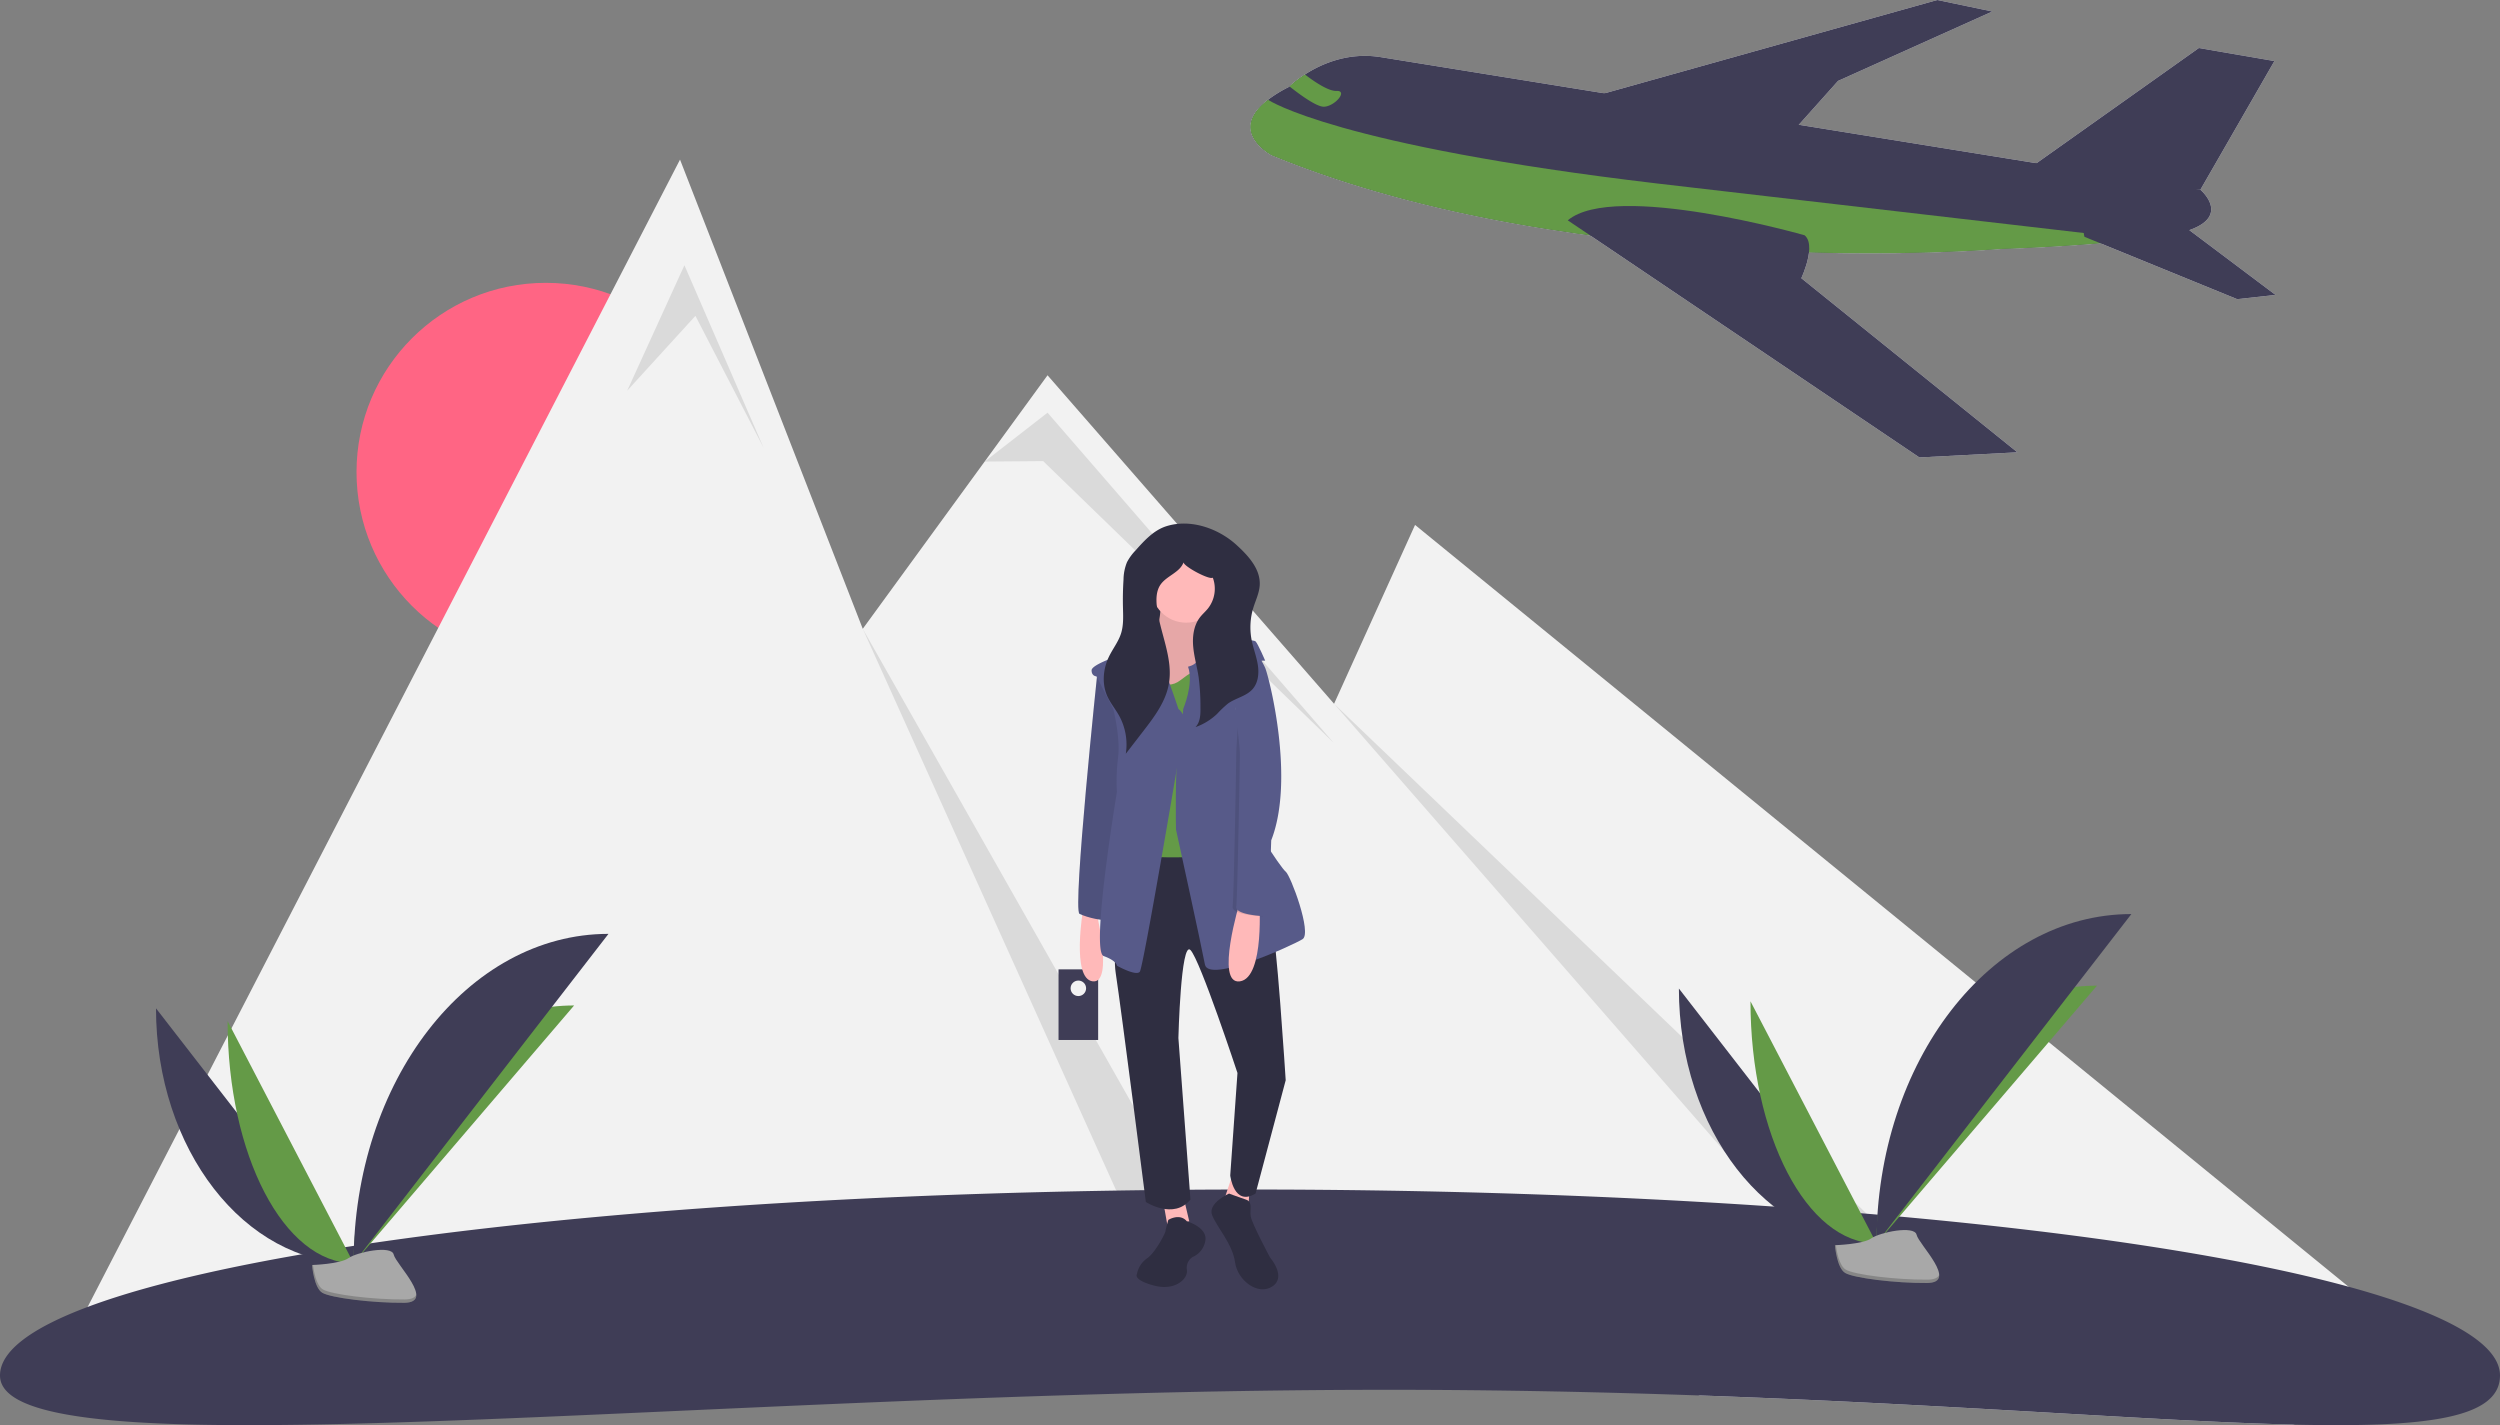 <svg id="b15325d2-ef49-41bb-b39b-b88ff27f55f0" data-name="Layer 1" xmlns="http://www.w3.org/2000/svg" width="1136" height="647.595" viewBox="0 0 1136 647.595"><rect x="0" y="0" width="1136" height="647.595" fill="#808080" stroke="none"/><title>journey</title><circle cx="248" cy="214.523" r="86" fill="#ff6584"/><path d="M1132.4,737.995a174.165,174.165,0,0,1-15.93,12.73,201.787,201.787,0,0,1-42.43,22.81c-62.35-1.5-154.01-9.15-269.71-13.23q-12.945-4.425-26.48-9.58-17.91-6.825-36.85-15c-52.44-22.66-106.28-37.39-159.61-46.19q-17.19-2.835-34.29-4.86C306.28,655.875,84.2,740.495,58.48,750.725H56l15.82-30.64L341,198.725l62.95,161.62,20.09,51.59,55.37-75.98,28.59-39.23,130.2,149.27,36.8-81.27,254.78,207.92,14.21,11.59,14.38,11.74,4.58,3.74,136.21,111.16Z" transform="translate(-32 -126.202)" fill="#f2f2f2"/><polygon points="285 177.523 311 120.523 347 203.523 316 143.523 285 177.523" opacity="0.1"/><path d="M581.39,689.535q-17.19-2.835-34.29-4.86L424.04,411.935Z" transform="translate(-32 -126.202)" opacity="0.1"/><polygon points="447.411 209.752 476 187.523 606 337.523 474 209.523 447.411 209.752" opacity="0.1"/><polygon points="606.197 319.789 866 568.523 830.464 576.904 606.197 319.789" opacity="0.1"/><path d="M1168,751.225c0,19.37-32.96,23.78-93.96,22.31-62.35-1.5-154.01-9.15-269.71-13.23-43.76-1.54-90.97-2.58-141.33-2.58-313.7,0-631,40.17-631-6.5,0-11,14.12-21.5,39.82-31.14,76.2-28.58,254.18-49.51,467.4-52.88q14.55-.24,29.31-.35,15.63-.135,31.47-.13c84.77,0,165.21,2.76,237.46,7.71.23.02.45.04.68.05q8.7.6,17.23,1.24,9.315.705,18.43,1.45c1.25.1,2.5.2,3.74.31.9.07,1.8.15,2.69.23,1.64.13,3.28.27,4.9.42a.914.914,0,0,1,.17.01q4.47.39,8.88.78c.31.03.62.06.93.08,85.45,7.75,156.07,18.76,204.05,31.87C1143.06,722.865,1168,736.605,1168,751.225Z" transform="translate(-32 -126.202)" fill="#3f3d56"/><path d="M102.887,584.384c0,64.016,40.16,115.817,89.791,115.817" transform="translate(-32 -126.202)" fill="#3f3d56"/><path d="M192.678,700.202c0-64.735,44.817-117.118,100.201-117.118" transform="translate(-32 -126.202)" fill="#649a47"/><path d="M135.42,590.188c0,60.809,25.61,110.014,57.258,110.014" transform="translate(-32 -126.202)" fill="#649a47"/><path d="M192.678,700.202c0-82.717,51.801-149.651,115.817-149.651" transform="translate(-32 -126.202)" fill="#3f3d56"/><path d="M173.788,701.018s12.734-.392,16.571-3.125,19.588-5.996,20.54-1.613,19.137,21.798,4.76,21.914-33.404-2.239-37.235-4.573S173.788,701.018,173.788,701.018Z" transform="translate(-32 -126.202)" fill="#a8a8a8"/><path d="M215.916,716.668c-14.376.116-33.404-2.239-37.235-4.572-2.917-1.777-4.079-8.153-4.468-11.094-.269.012-.425.017-.425.017s.807,10.27,4.637,12.603,22.858,4.689,37.235,4.573c4.15-.033,5.583-1.51,5.505-3.697C220.587,715.818,219.005,716.643,215.916,716.668Z" transform="translate(-32 -126.202)" opacity="0.2"/><path d="M794.887,575.384c0,64.016,40.16,115.817,89.791,115.817Z" transform="translate(-32 -126.202)" fill="#3f3d56"/><path d="M884.678,691.202c0-64.735,44.817-117.118,100.201-117.118Z" transform="translate(-32 -126.202)" fill="#649a47"/><path d="M827.42,581.188c0,60.809,25.61,110.014,57.258,110.014Z" transform="translate(-32 -126.202)" fill="#649a47"/><path d="M884.678,691.202c0-82.717,51.801-149.651,115.817-149.651Z" transform="translate(-32 -126.202)" fill="#3f3d56"/><path d="M865.788,692.018s12.734-.392,16.571-3.125,19.588-5.996,20.54-1.613,19.137,21.798,4.76,21.914-33.404-2.239-37.235-4.573S865.788,692.018,865.788,692.018Z" transform="translate(-32 -126.202)" fill="#a8a8a8"/><path d="M907.916,707.668c-14.376.116-33.404-2.239-37.235-4.572-2.917-1.777-4.079-8.153-4.468-11.094-.269.012-.425.017-.425.017s.807,10.27,4.637,12.603,22.858,4.689,37.235,4.573c4.15-.033,5.583-1.51,5.505-3.697C912.587,706.818,911.005,707.643,907.916,707.668Z" transform="translate(-32 -126.202)" opacity="0.2"/><rect x="481" y="440.479" width="18" height="32.087" fill="#3f3d56"/><circle cx="490" cy="449.088" r="3.522" fill="#f2f2f2"/><path d="M524.182,539.261s-5.478,31.775,4.383,32.871,1.096-33.966,1.096-33.966Z" transform="translate(-32 -126.202)" fill="#ffb9b9"/><path d="M530.756,430.788s-11.505,109.021-8.218,110.665,12.053,3.835,13.696,2.191,8.218-69.028,8.218-69.028l-4.931-35.062Z" transform="translate(-32 -126.202)" fill="#575a89"/><path d="M530.756,430.788s-11.505,109.021-8.218,110.665,12.053,3.835,13.696,2.191,8.218-69.028,8.218-69.028l-4.931-35.062Z" transform="translate(-32 -126.202)" opacity="0.1"/><rect x="519.848" y="255.554" width="34.514" height="37.253" fill="#2f2e41"/><path d="M559.792,398.465s-1.096,24.105-8.766,25.749,7.122,29.584,7.122,29.584l23.009-2.191,5.478-32.871s-12.6-2.191-8.218-19.175Z" transform="translate(-32 -126.202)" fill="#ffb9b9"/><path d="M559.792,398.465s-1.096,24.105-8.766,25.749,7.122,29.584,7.122,29.584l23.009-2.191,5.478-32.871s-12.6-2.191-8.218-19.175Z" transform="translate(-32 -126.202)" opacity="0.1"/><polygon points="528.888 547.829 530.531 557.142 540.393 554.951 538.201 545.637 528.888 547.829" fill="#ffb9b9"/><polygon points="560.115 533.585 556.828 543.446 567.237 548.924 567.785 540.707 560.115 533.585" fill="#ffb9b9"/><path d="M549.383,511.869s-13.148,38.349-10.409,56.428,13.696,104.09,13.696,104.09,12.6,8.218,20.27-1.096L567.462,597.881s1.096-44.375,5.478-39.993,21.366,55.88,21.366,55.88l-3.287,46.567s1.644,14.244,11.505,8.218l13.696-51.497s-4.383-69.028-6.574-71.768-16.435-34.514-16.435-34.514Z" transform="translate(-32 -126.202)" fill="#2f2e41"/><circle cx="539.023" cy="267.058" r="15.887" fill="#ffb9b9"/><path d="M554.862,432.432s6.026,8.765,13.696,2.739,12.053-6.574,12.053-6.574l9.313,5.478-2.191,21.366,3.287,59.167s-39.993,3.287-42.184-1.096,2.739-23.009,2.739-23.009l-7.122-39.993V432.432Z" transform="translate(-32 -126.202)" fill="#649a47"/><path d="M567.462,448.319s-9.861-30.131-13.148-30.679-12.6,6.026-12.6,6.026-13.696,4.383-13.696,7.122,2.191,2.739,2.191,2.739l7.67,14.792s3.287,13.148,2.191,21.914a88.139,88.139,0,0,0-.548,15.887s-12.053,72.315-6.026,74.507,6.026,4.383,6.026,4.383,8.766,4.931,10.409,2.739,17.531-96.421,17.531-96.421S575.68,455.441,567.462,448.319Z" transform="translate(-32 -126.202)" fill="#575a89"/><path d="M569.653,448.319s4.931-11.505,2.191-19.175c0,0,2.739-.548,3.835-2.191s0-9.861,2.739-10.409,23.009,0,24.105,1.096,4.383,8.766,4.383,8.766h-1.644l-12.053,19.722s6.026,37.253,4.931,43.28,15.887,31.227,18.079,32.871,12.053,27.94,7.67,30.679-42.732,20.27-44.375,11.505-13.148-61.359-13.148-61.359-.548-29.036,1.096-36.158S569.653,448.319,569.653,448.319Z" transform="translate(-32 -126.202)" fill="#575a89"/><path d="M595.402,535.974s-11.505,37.801,0,36.158,8.765-37.253,8.765-37.253Z" transform="translate(-32 -126.202)" fill="#ffb9b9"/><path d="M571.321,681.172s9.083,2.595,8.434,8.434a9.716,9.716,0,0,1-5.839,7.785,5.864,5.864,0,0,0-2.595,5.839c.649,3.893-5.19,9.732-14.922,7.137s-7.785-5.19-7.785-5.19a11.268,11.268,0,0,1,4.541-7.137c3.893-2.595,8.434-11.678,8.434-12.327s1.298-5.19,1.298-5.19S568.077,677.28,571.321,681.172Z" transform="translate(-32 -126.202)" fill="#2f2e41"/><path d="M590.471,668.553s-9.861,4.383-7.67,9.861,9.313,13.148,10.409,21.366,10.409,15.34,16.983,10.957-1.096-13.148-1.096-13.148-8.218-15.34-8.765-18.627,1.096-6.574-2.191-7.67S590.471,668.553,590.471,668.553Z" transform="translate(-32 -126.202)" fill="#2f2e41"/><path d="M604.989,432.158s-1.37-6.3.274-2.465,13.696,50.402,2.739,78.342c0,0-1.096,34.514-2.191,34.514s-14.244-.548-13.696-4.383,1.644-65.741,1.644-69.576,1.917-28.762,1.917-28.762Z" transform="translate(-32 -126.202)" opacity="0.1"/><path d="M602.524,422.571a33.121,33.121,0,0,1,4.383,7.122c1.644,3.835,13.696,50.402,2.739,78.342,0,0-1.096,34.514-2.191,34.514s-14.244-.548-13.696-4.383,1.644-65.741,1.644-69.576-3.287-29.584-3.287-29.584Z" transform="translate(-32 -126.202)" fill="#575a89"/><path d="M562.067,365.29c-5.748,1.797-10.04,6.493-14.04,10.996a23.298,23.298,0,0,0-3.918,5.365,21.605,21.605,0,0,0-1.582,7.886q-.4,6.287-.256,12.594c.092,4.027.339,8.156-.899,11.989-1.197,3.706-3.688,6.839-5.4,10.338-2.73,5.581-3.36,12.353-.84,18.032,1.387,3.126,3.632,5.786,5.309,8.766a27.151,27.151,0,0,1,3.12,17.462l7.889-10.22c5.053-6.546,10.265-13.443,11.687-21.588,2.062-11.815-4.241-23.388-5.484-35.317-.347-3.326-.23-6.919,1.653-9.683,2.779-4.08,8.824-5.522,10.495-10.167.242,1.945,11.895,8.141,13.298,6.936a14.51,14.51,0,0,1-2.201,14.015c-1.128,1.4-2.514,2.579-3.614,4.001-2.849,3.684-3.497,8.651-3.095,13.291s1.738,9.146,2.444,13.749a102.113,102.113,0,0,1,.853,13.824c.052,3.2-.035,6.77-2.279,9.052a27.395,27.395,0,0,0,9.861-6.044,49.113,49.113,0,0,1,4.918-4.662c3.529-2.546,8.31-3.301,11.189-6.564,2.57-2.913,2.98-7.187,2.376-11.025s-2.076-7.49-2.816-11.304a30.364,30.364,0,0,1,.762-14.584c1.048-3.433,2.72-6.743,2.925-10.326.417-7.31-5.219-13.424-10.638-18.347C585.664,366.379,573.092,361.843,562.067,365.29Z" transform="translate(-32 -126.202)" fill="#2f2e41"/><path d="M1027.395,230.569c-4.857,1.793-13.383,3.26-23.253,4.444-26.839,3.221-63.62,4.364-63.62,4.364s-189.025,15.679-330.706-42.631c0,0-20.608-10.806-1.465-25.344a61.778,61.778,0,0,1,9.348-5.708s.079-.081.236-.23a49.534,49.534,0,0,1,7.023-5.414c7.339-4.744,19.733-10.373,34.816-7.823l372.091,60.186S1045.456,223.897,1027.395,230.569Z" transform="translate(-32 -126.202)" fill="#f2f2f2"/><path d="M953.25,203.295l77.9-55.271,34.334,5.938-33.62,58.452S954.145,213.032,953.25,203.295Z" transform="translate(-32 -126.202)" fill="#f2f2f2"/><polygon points="725.129 43.517 880.294 0 905.307 5.226 835.216 36.756 813.306 61.264 725.129 43.517" fill="#f2f2f2"/><path d="M1004.141,235.013c-26.839,3.221-63.62,4.364-63.62,4.364s-189.025,15.679-330.706-42.631c0,0-20.608-10.806-1.465-25.344l.065.266s30.569,20.662,176.636,37.914Z" transform="translate(-32 -126.202)" fill="#f2f2f2"/><path d="M979.198,233.818l69.376,28.324L1066,260.207l-41.496-31.184S974.315,218.319,979.198,233.818Z" transform="translate(-32 -126.202)" fill="#f2f2f2"/><path d="M633.544,174.694c-3.312.058-10.895-5.496-15.61-9.229a49.534,49.534,0,0,1,7.023-5.414c3.8,2.917,10.565,7.64,14.325,7.471C644.711,167.279,638.527,174.608,633.544,174.694Z" transform="translate(-32 -126.202)" fill="#f2f2f2"/><path d="M948.702,331.734l-44.539,2.328L778.943,249.622l-23.247-15.676-11.298-7.618c21.186-17.907,107.616,6.783,107.616,6.783,1.655,1.397,2.18,3.717,2.105,6.279-.142,4.802-2.397,10.454-3.267,12.465-.209.485-.337.758-.337.758Z" transform="translate(-32 -126.202)" fill="#f2f2f2"/><path d="M1027.395,230.569c-4.857,1.793-13.383,3.26-23.253,4.444-26.839,3.221-63.62,4.364-63.62,4.364s-189.025,15.679-330.706-42.631c0,0-20.608-10.806-1.465-25.344a61.778,61.778,0,0,1,9.348-5.708s.079-.081.236-.23a49.534,49.534,0,0,1,7.023-5.414c7.339-4.744,19.733-10.373,34.816-7.823l372.091,60.186S1045.456,223.897,1027.395,230.569Z" transform="translate(-32 -126.202)" fill="#3f3d56"/><path d="M953.25,203.295l77.9-55.271,34.334,5.938-33.62,58.452S954.145,213.032,953.25,203.295Z" transform="translate(-32 -126.202)" fill="#3f3d56"/><polygon points="725.129 43.517 880.294 0 905.307 5.226 835.216 36.756 813.306 61.264 725.129 43.517" fill="#3f3d56"/><path d="M1004.141,235.013c-26.839,3.221-63.62,4.364-63.62,4.364s-189.025,15.679-330.706-42.631c0,0-20.608-10.806-1.465-25.344l.065.266s30.569,20.662,176.636,37.914Z" transform="translate(-32 -126.202)" fill="#649a47"/><path d="M979.198,233.818l69.376,28.324L1066,260.207l-41.496-31.184S974.315,218.319,979.198,233.818Z" transform="translate(-32 -126.202)" fill="#3f3d56"/><path d="M633.544,174.694c-3.312.058-10.895-5.496-15.61-9.229a49.534,49.534,0,0,1,7.023-5.414c3.8,2.917,10.565,7.64,14.325,7.471C644.711,167.279,638.527,174.608,633.544,174.694Z" transform="translate(-32 -126.202)" fill="#649a47"/><path d="M948.702,331.734l-44.539,2.328L778.943,249.622l-23.247-15.676-11.298-7.618c21.186-17.907,107.616,6.783,107.616,6.783,1.655,1.397,2.18,3.717,2.105,6.279-.142,4.802-2.397,10.454-3.267,12.465-.209.485-.337.758-.337.758Z" transform="translate(-32 -126.202)" fill="#3f3d56"/></svg>
